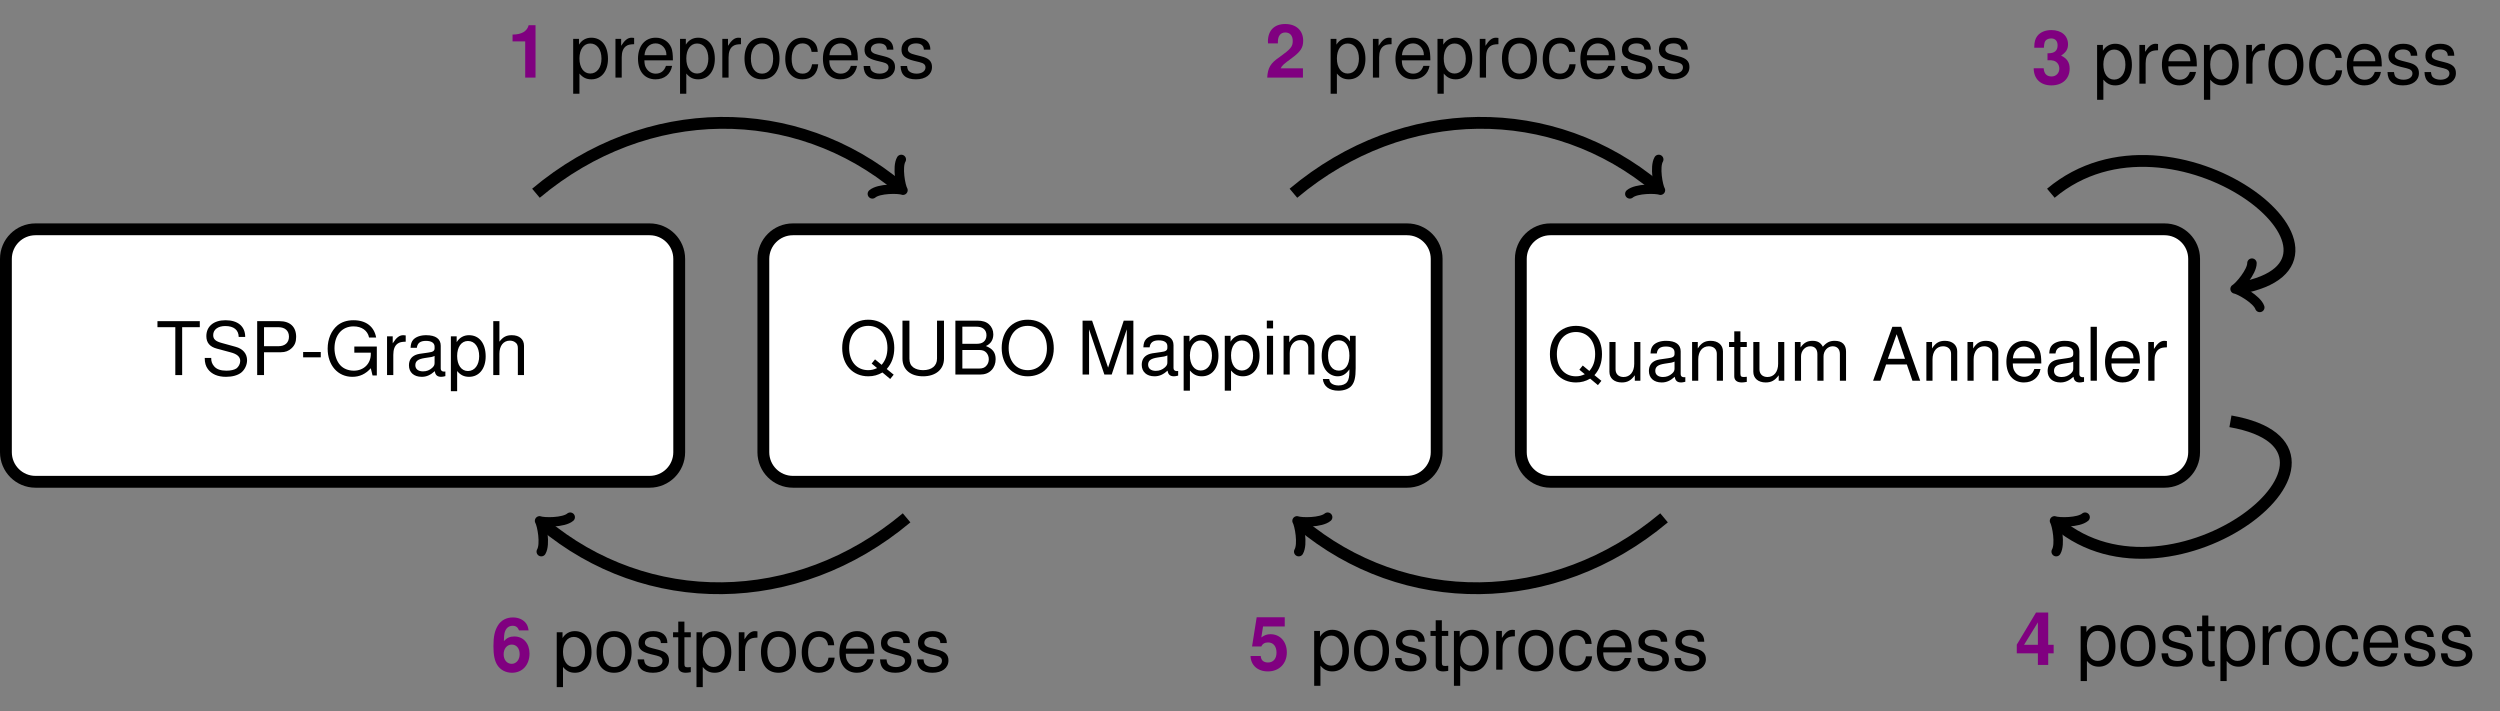 <?xml version="1.0" encoding="UTF-8"?><svg xmlns="http://www.w3.org/2000/svg" xmlns:xlink="http://www.w3.org/1999/xlink" width="336.816pt" height="95.802pt" viewBox="0 0 336.816 95.802"><rect x="0" y="0" width="336.816" height="95.802" fill="#808080" stroke="none"/><defs><g><g id="glyph-0-0"><path d="M 3.531 -6.453 L 5.906 -6.453 L 5.906 -7.266 L 0.203 -7.266 L 0.203 -6.453 L 2.609 -6.453 L 2.609 0 L 3.531 0 Z M 3.531 -6.453 "/></g><g id="glyph-0-1"><path d="M 5.938 -5.141 C 5.938 -6.562 4.953 -7.391 3.281 -7.391 C 1.688 -7.391 0.703 -6.562 0.703 -5.25 C 0.703 -4.359 1.172 -3.812 2.125 -3.562 L 3.922 -3.078 C 4.844 -2.844 5.266 -2.469 5.266 -1.906 C 5.266 -1.516 5.047 -1.109 4.75 -0.891 C 4.453 -0.703 4 -0.594 3.406 -0.594 C 2.625 -0.594 2.078 -0.781 1.734 -1.203 C 1.469 -1.516 1.344 -1.859 1.359 -2.312 L 0.484 -2.312 C 0.484 -1.641 0.625 -1.203 0.906 -0.812 C 1.406 -0.125 2.25 0.234 3.344 0.234 C 4.219 0.234 4.922 0.031 5.391 -0.328 C 5.875 -0.719 6.188 -1.359 6.188 -2 C 6.188 -2.891 5.625 -3.547 4.641 -3.812 L 2.828 -4.312 C 1.938 -4.547 1.625 -4.828 1.625 -5.391 C 1.625 -6.125 2.266 -6.609 3.25 -6.609 C 4.406 -6.609 5.047 -6.078 5.062 -5.141 Z M 5.938 -5.141 "/></g><g id="glyph-0-2"><path d="M 1.828 -3.078 L 4.109 -3.078 C 4.688 -3.078 5.141 -3.25 5.516 -3.594 C 5.969 -4 6.156 -4.469 6.156 -5.141 C 6.156 -6.5 5.344 -7.266 3.906 -7.266 L 0.906 -7.266 L 0.906 0 L 1.828 0 Z M 1.828 -3.891 L 1.828 -6.453 L 3.766 -6.453 C 4.656 -6.453 5.188 -5.969 5.188 -5.172 C 5.188 -4.375 4.656 -3.891 3.766 -3.891 Z M 1.828 -3.891 "/></g><g id="glyph-0-3"><path d="M 2.828 -3.109 L 0.453 -3.109 L 0.453 -2.391 L 2.828 -2.391 Z M 2.828 -3.109 "/></g><g id="glyph-0-4"><path d="M 7.062 -3.844 L 4.031 -3.844 L 4.031 -3.016 L 6.25 -3.016 L 6.25 -2.828 C 6.25 -1.531 5.297 -0.594 3.969 -0.594 C 3.234 -0.594 2.562 -0.859 2.141 -1.328 C 1.656 -1.844 1.359 -2.719 1.359 -3.609 C 1.359 -5.391 2.375 -6.562 3.922 -6.562 C 5.031 -6.562 5.828 -6 6.016 -5.062 L 6.969 -5.062 C 6.703 -6.547 5.594 -7.391 3.922 -7.391 C 3.047 -7.391 2.328 -7.156 1.75 -6.688 C 0.922 -5.984 0.438 -4.859 0.438 -3.562 C 0.438 -1.328 1.797 0.234 3.766 0.234 C 4.75 0.234 5.547 -0.141 6.25 -0.922 L 6.484 0.047 L 7.062 0.047 Z M 7.062 -3.844 "/></g><g id="glyph-0-5"><path d="M 0.688 -5.219 L 0.688 0 L 1.531 0 L 1.531 -2.719 C 1.531 -3.453 1.719 -3.953 2.109 -4.234 C 2.375 -4.422 2.625 -4.484 3.203 -4.5 L 3.203 -5.344 C 3.062 -5.359 2.984 -5.375 2.875 -5.375 C 2.344 -5.375 1.938 -5.047 1.453 -4.281 L 1.453 -5.219 Z M 0.688 -5.219 "/></g><g id="glyph-0-6"><path d="M 5.328 -0.484 C 5.25 -0.469 5.203 -0.469 5.156 -0.469 C 4.859 -0.469 4.703 -0.625 4.703 -0.875 L 4.703 -3.953 C 4.703 -4.875 4.031 -5.375 2.734 -5.375 C 1.984 -5.375 1.359 -5.156 1 -4.766 C 0.766 -4.5 0.672 -4.203 0.641 -3.672 L 1.484 -3.672 C 1.562 -4.312 1.938 -4.609 2.719 -4.609 C 3.453 -4.609 3.875 -4.328 3.875 -3.828 L 3.875 -3.609 C 3.875 -3.266 3.672 -3.109 3.016 -3.031 C 1.828 -2.875 1.656 -2.844 1.328 -2.719 C 0.734 -2.469 0.422 -2 0.422 -1.312 C 0.422 -0.375 1.078 0.234 2.141 0.234 C 2.797 0.234 3.312 0 3.906 -0.531 C 3.969 -0.016 4.234 0.234 4.766 0.234 C 4.938 0.234 5.062 0.203 5.328 0.141 Z M 3.875 -1.641 C 3.875 -1.359 3.797 -1.203 3.547 -0.969 C 3.203 -0.656 2.797 -0.5 2.312 -0.5 C 1.672 -0.5 1.281 -0.812 1.281 -1.328 C 1.281 -1.891 1.656 -2.156 2.547 -2.297 C 3.422 -2.406 3.594 -2.453 3.875 -2.578 Z M 3.875 -1.641 "/></g><g id="glyph-0-7"><path d="M 0.531 2.172 L 1.375 2.172 L 1.375 -0.547 C 1.812 -0.016 2.297 0.234 2.984 0.234 C 4.328 0.234 5.219 -0.859 5.219 -2.516 C 5.219 -4.281 4.359 -5.375 2.969 -5.375 C 2.266 -5.375 1.688 -5.047 1.312 -4.438 L 1.312 -5.219 L 0.531 -5.219 Z M 2.828 -4.594 C 3.75 -4.594 4.344 -3.781 4.344 -2.547 C 4.344 -1.359 3.734 -0.547 2.828 -0.547 C 1.953 -0.547 1.375 -1.344 1.375 -2.578 C 1.375 -3.797 1.953 -4.594 2.828 -4.594 Z M 2.828 -4.594 "/></g><g id="glyph-0-8"><path d="M 0.703 -7.266 L 0.703 0 L 1.531 0 L 1.531 -2.875 C 1.531 -3.953 2.078 -4.641 2.938 -4.641 C 3.203 -4.641 3.484 -4.562 3.672 -4.406 C 3.922 -4.234 4.016 -3.984 4.016 -3.625 L 4.016 0 L 4.844 0 L 4.844 -3.953 C 4.844 -4.828 4.219 -5.375 3.203 -5.375 C 2.469 -5.375 2.016 -5.141 1.531 -4.5 L 1.531 -7.266 Z M 0.703 -7.266 "/></g><g id="glyph-0-9"><path d="M 7.312 0.016 L 6.375 -0.75 C 7.062 -1.516 7.391 -2.453 7.391 -3.594 C 7.391 -5.859 5.984 -7.391 3.891 -7.391 C 1.797 -7.391 0.375 -5.859 0.375 -3.578 C 0.375 -1.312 1.797 0.234 3.891 0.234 C 4.609 0.234 5.203 0.062 5.797 -0.281 L 6.844 0.594 Z M 4.797 -2.047 L 4.344 -1.484 L 5.078 -0.875 C 4.641 -0.672 4.312 -0.594 3.875 -0.594 C 2.328 -0.594 1.312 -1.781 1.312 -3.578 C 1.312 -5.375 2.344 -6.562 3.891 -6.562 C 5.438 -6.562 6.469 -5.375 6.469 -3.594 C 6.469 -2.656 6.219 -1.922 5.688 -1.312 Z M 4.797 -2.047 "/></g><g id="glyph-0-10"><path d="M 5.5 -7.266 L 5.5 -2.156 C 5.5 -1.188 4.797 -0.594 3.625 -0.594 C 3.094 -0.594 2.656 -0.719 2.297 -0.969 C 1.938 -1.25 1.781 -1.609 1.781 -2.156 L 1.781 -7.266 L 0.844 -7.266 L 0.844 -2.156 C 0.844 -0.688 1.906 0.234 3.625 0.234 C 5.328 0.234 6.438 -0.703 6.438 -2.156 L 6.438 -7.266 Z M 5.5 -7.266 "/></g><g id="glyph-0-11"><path d="M 0.781 0 L 4.062 0 C 4.75 0 5.266 -0.188 5.656 -0.609 C 6.016 -0.984 6.203 -1.5 6.203 -2.078 C 6.203 -2.953 5.812 -3.484 4.891 -3.844 C 5.547 -4.141 5.891 -4.688 5.891 -5.422 C 5.891 -5.953 5.688 -6.422 5.312 -6.766 C 4.938 -7.109 4.438 -7.266 3.734 -7.266 L 0.781 -7.266 Z M 1.719 -4.141 L 1.719 -6.453 L 3.516 -6.453 C 4.031 -6.453 4.312 -6.375 4.562 -6.188 C 4.828 -5.984 4.969 -5.688 4.969 -5.297 C 4.969 -4.906 4.828 -4.594 4.562 -4.391 C 4.312 -4.203 4.031 -4.141 3.516 -4.141 Z M 1.719 -0.812 L 1.719 -3.312 L 3.984 -3.312 C 4.422 -3.312 4.719 -3.203 4.938 -2.969 C 5.156 -2.734 5.281 -2.422 5.281 -2.062 C 5.281 -1.719 5.156 -1.391 4.938 -1.172 C 4.719 -0.922 4.422 -0.812 3.984 -0.812 Z M 1.719 -0.812 "/></g><g id="glyph-0-12"><path d="M 3.875 -7.391 C 1.797 -7.391 0.375 -5.859 0.375 -3.578 C 0.375 -1.312 1.797 0.234 3.891 0.234 C 4.766 0.234 5.547 -0.047 6.141 -0.531 C 6.922 -1.203 7.391 -2.328 7.391 -3.516 C 7.391 -5.859 6.016 -7.391 3.875 -7.391 Z M 3.875 -6.562 C 5.453 -6.562 6.469 -5.375 6.469 -3.531 C 6.469 -1.781 5.422 -0.594 3.891 -0.594 C 2.344 -0.594 1.312 -1.781 1.312 -3.578 C 1.312 -5.375 2.344 -6.562 3.875 -6.562 Z M 3.875 -6.562 "/></g><g id="glyph-0-13"><path d="M 4.672 0 L 6.703 -6.094 L 6.703 0 L 7.594 0 L 7.594 -7.266 L 6.297 -7.266 L 4.188 -0.938 L 2.031 -7.266 L 0.75 -7.266 L 0.75 0 L 1.625 0 L 1.625 -6.094 L 3.688 0 Z M 4.672 0 "/></g><g id="glyph-0-14"><path d="M 1.5 -5.219 L 0.672 -5.219 L 0.672 0 L 1.5 0 Z M 1.5 -7.266 L 0.656 -7.266 L 0.656 -6.219 L 1.5 -6.219 Z M 1.5 -7.266 "/></g><g id="glyph-0-15"><path d="M 0.703 -5.219 L 0.703 0 L 1.531 0 L 1.531 -2.875 C 1.531 -3.953 2.094 -4.641 2.953 -4.641 C 3.609 -4.641 4.031 -4.25 4.031 -3.625 L 4.031 0 L 4.859 0 L 4.859 -3.953 C 4.859 -4.812 4.203 -5.375 3.203 -5.375 C 2.422 -5.375 1.922 -5.078 1.469 -4.344 L 1.469 -5.219 Z M 0.703 -5.219 "/></g><g id="glyph-0-16"><path d="M 4.109 -5.219 L 4.109 -4.469 C 3.688 -5.078 3.188 -5.375 2.516 -5.375 C 1.188 -5.375 0.297 -4.219 0.297 -2.516 C 0.297 -1.672 0.516 -0.969 0.953 -0.469 C 1.328 -0.031 1.891 0.234 2.438 0.234 C 3.094 0.234 3.562 -0.047 4.031 -0.703 L 4.031 -0.438 C 4.031 0.266 3.938 0.703 3.734 0.984 C 3.516 1.297 3.078 1.469 2.578 1.469 C 2.188 1.469 1.859 1.375 1.625 1.203 C 1.438 1.047 1.359 0.906 1.312 0.594 L 0.453 0.594 C 0.547 1.578 1.312 2.172 2.547 2.172 C 3.312 2.172 3.984 1.922 4.328 1.5 C 4.719 1.031 4.875 0.375 4.875 -0.859 L 4.875 -5.219 Z M 2.609 -4.609 C 3.5 -4.609 4.031 -3.844 4.031 -2.547 C 4.031 -1.297 3.484 -0.531 2.609 -0.531 C 1.703 -0.531 1.156 -1.312 1.156 -2.578 C 1.156 -3.828 1.719 -4.609 2.609 -4.609 Z M 2.609 -4.609 "/></g><g id="glyph-0-17"><path d="M 4.812 0 L 4.812 -5.219 L 3.984 -5.219 L 3.984 -2.266 C 3.984 -1.203 3.422 -0.5 2.547 -0.5 C 1.891 -0.5 1.469 -0.891 1.469 -1.531 L 1.469 -5.219 L 0.641 -5.219 L 0.641 -1.203 C 0.641 -0.328 1.297 0.234 2.312 0.234 C 3.078 0.234 3.562 -0.047 4.062 -0.734 L 4.062 0 Z M 4.812 0 "/></g><g id="glyph-0-18"><path d="M 2.531 -5.219 L 1.672 -5.219 L 1.672 -6.656 L 0.844 -6.656 L 0.844 -5.219 L 0.141 -5.219 L 0.141 -4.547 L 0.844 -4.547 L 0.844 -0.594 C 0.844 -0.062 1.203 0.234 1.859 0.234 C 2.047 0.234 2.25 0.203 2.531 0.156 L 2.531 -0.531 C 2.422 -0.516 2.297 -0.5 2.141 -0.5 C 1.781 -0.5 1.672 -0.594 1.672 -0.969 L 1.672 -4.547 L 2.531 -4.547 Z M 2.531 -5.219 "/></g><g id="glyph-0-19"><path d="M 0.703 -5.219 L 0.703 0 L 1.531 0 L 1.531 -3.281 C 1.531 -4.031 2.078 -4.641 2.766 -4.641 C 3.375 -4.641 3.734 -4.266 3.734 -3.594 L 3.734 0 L 4.562 0 L 4.562 -3.281 C 4.562 -4.031 5.109 -4.641 5.797 -4.641 C 6.406 -4.641 6.766 -4.25 6.766 -3.594 L 6.766 0 L 7.594 0 L 7.594 -3.922 C 7.594 -4.859 7.062 -5.375 6.078 -5.375 C 5.391 -5.375 4.969 -5.156 4.469 -4.578 C 4.172 -5.141 3.75 -5.375 3.078 -5.375 C 2.375 -5.375 1.906 -5.109 1.469 -4.484 L 1.469 -5.219 Z M 0.703 -5.219 "/></g><g id="glyph-0-20"><path d="M 4.719 -2.188 L 5.469 0 L 6.516 0 L 3.953 -7.266 L 2.766 -7.266 L 0.172 0 L 1.156 0 L 1.922 -2.188 Z M 4.469 -2.953 L 2.156 -2.953 L 3.344 -6.266 Z M 4.469 -2.953 "/></g><g id="glyph-0-21"><path d="M 5.109 -2.328 C 5.109 -3.125 5.047 -3.609 4.906 -4 C 4.562 -4.859 3.766 -5.375 2.797 -5.375 C 1.328 -5.375 0.406 -4.25 0.406 -2.547 C 0.406 -0.828 1.312 0.234 2.766 0.234 C 3.969 0.234 4.797 -0.453 5 -1.578 L 4.172 -1.578 C 3.938 -0.891 3.469 -0.531 2.797 -0.531 C 2.266 -0.531 1.828 -0.781 1.547 -1.219 C 1.344 -1.516 1.281 -1.812 1.266 -2.328 Z M 1.281 -3.016 C 1.359 -3.984 1.938 -4.609 2.781 -4.609 C 3.594 -4.609 4.234 -3.922 4.234 -3.078 C 4.234 -3.047 4.234 -3.031 4.219 -3.016 Z M 1.281 -3.016 "/></g><g id="glyph-0-22"><path d="M 1.516 -7.266 L 0.672 -7.266 L 0.672 0 L 1.516 0 Z M 1.516 -7.266 "/></g><g id="glyph-0-23"><path d="M 2.719 -5.375 C 1.25 -5.375 0.359 -4.328 0.359 -2.578 C 0.359 -0.812 1.234 0.234 2.719 0.234 C 4.188 0.234 5.078 -0.812 5.078 -2.531 C 5.078 -4.344 4.219 -5.375 2.719 -5.375 Z M 2.719 -4.609 C 3.656 -4.609 4.219 -3.844 4.219 -2.547 C 4.219 -1.312 3.641 -0.531 2.719 -0.531 C 1.797 -0.531 1.219 -1.312 1.219 -2.578 C 1.219 -3.828 1.797 -4.609 2.719 -4.609 Z M 2.719 -4.609 "/></g><g id="glyph-0-24"><path d="M 4.688 -3.469 C 4.656 -3.984 4.547 -4.312 4.344 -4.594 C 3.984 -5.078 3.359 -5.375 2.625 -5.375 C 1.219 -5.375 0.312 -4.25 0.312 -2.516 C 0.312 -0.844 1.203 0.234 2.625 0.234 C 3.875 0.234 4.656 -0.516 4.75 -1.797 L 3.922 -1.797 C 3.781 -0.953 3.344 -0.531 2.641 -0.531 C 1.719 -0.531 1.172 -1.281 1.172 -2.516 C 1.172 -3.828 1.719 -4.609 2.625 -4.609 C 3.312 -4.609 3.766 -4.203 3.859 -3.469 Z M 4.688 -3.469 "/></g><g id="glyph-0-25"><path d="M 4.359 -3.766 C 4.359 -4.797 3.672 -5.375 2.469 -5.375 C 1.25 -5.375 0.469 -4.75 0.469 -3.781 C 0.469 -2.953 0.891 -2.578 2.125 -2.266 L 2.906 -2.078 C 3.484 -1.938 3.703 -1.734 3.703 -1.359 C 3.703 -0.875 3.219 -0.531 2.5 -0.531 C 2.047 -0.531 1.672 -0.672 1.453 -0.891 C 1.328 -1.031 1.266 -1.188 1.219 -1.562 L 0.344 -1.562 C 0.375 -0.344 1.062 0.234 2.422 0.234 C 3.734 0.234 4.578 -0.422 4.578 -1.422 C 4.578 -2.203 4.141 -2.625 3.094 -2.875 L 2.297 -3.078 C 1.625 -3.234 1.328 -3.453 1.328 -3.812 C 1.328 -4.297 1.766 -4.609 2.438 -4.609 C 3.109 -4.609 3.469 -4.312 3.484 -3.766 Z M 4.359 -3.766 "/></g><g id="glyph-1-0"><path d="M 2.375 -4.875 L 2.375 0 L 3.766 0 L 3.766 -7.062 L 2.844 -7.062 C 2.625 -6.234 1.891 -5.797 0.672 -5.797 L 0.672 -4.875 Z M 2.375 -4.875 "/></g><g id="glyph-1-1"><path d="M 5.109 -1.25 L 2.109 -1.25 C 2.297 -1.625 2.516 -1.828 3.547 -2.578 C 4.781 -3.484 5.141 -4.016 5.141 -4.969 C 5.141 -6.344 4.203 -7.219 2.719 -7.219 C 1.25 -7.219 0.391 -6.344 0.391 -4.859 C 0.391 -4.797 0.391 -4.719 0.406 -4.609 L 1.734 -4.609 L 1.734 -4.828 C 1.734 -5.625 2.109 -6.078 2.734 -6.078 C 3.359 -6.078 3.734 -5.656 3.734 -4.938 C 3.734 -4.172 3.484 -3.859 1.938 -2.75 C 0.734 -1.938 0.375 -1.312 0.297 0 L 5.109 0 Z M 5.109 -1.25 "/></g><g id="glyph-1-2"><path d="M 2.156 -3.156 C 2.656 -3.156 2.734 -3.156 2.984 -3.094 C 3.453 -2.953 3.75 -2.547 3.75 -2.031 C 3.75 -1.422 3.312 -0.969 2.703 -0.969 C 2.047 -0.969 1.688 -1.344 1.641 -2.078 L 0.297 -2.078 C 0.297 -0.656 1.219 0.234 2.672 0.234 C 4.172 0.234 5.141 -0.656 5.141 -2.031 C 5.141 -2.859 4.781 -3.406 3.984 -3.781 C 4.641 -4.203 4.922 -4.641 4.922 -5.297 C 4.922 -6.469 4.031 -7.219 2.672 -7.219 C 1.859 -7.219 1.188 -6.938 0.781 -6.422 C 0.516 -6.078 0.375 -5.594 0.375 -4.969 L 0.375 -4.844 L 1.672 -4.844 C 1.688 -5.219 1.719 -5.406 1.781 -5.594 C 1.906 -5.906 2.234 -6.094 2.641 -6.094 C 3.203 -6.094 3.516 -5.75 3.516 -5.156 C 3.516 -4.453 3.109 -4.094 2.281 -4.094 L 2.156 -4.094 Z M 2.156 -3.156 "/></g><g id="glyph-1-3"><path d="M 5.203 -2.719 L 4.469 -2.719 L 4.469 -7.062 L 2.828 -7.062 L 0.234 -2.734 L 0.234 -1.562 L 3.078 -1.562 L 3.078 0 L 4.469 0 L 4.469 -1.562 L 5.203 -1.562 Z M 3.078 -2.719 L 1.219 -2.719 L 3.078 -5.734 Z M 3.078 -2.719 "/></g><g id="glyph-1-4"><path d="M 4.875 -7.062 L 1.094 -7.062 L 0.469 -3.125 L 1.719 -3.125 C 1.875 -3.484 2.188 -3.672 2.625 -3.672 C 3.328 -3.672 3.766 -3.156 3.766 -2.297 C 3.766 -1.469 3.312 -0.969 2.625 -0.969 C 2.016 -0.969 1.672 -1.281 1.641 -1.844 L 0.266 -1.844 C 0.297 -0.609 1.219 0.234 2.609 0.234 C 4.109 0.234 5.156 -0.812 5.156 -2.328 C 5.156 -3.781 4.25 -4.781 2.953 -4.781 C 2.484 -4.781 2.141 -4.656 1.719 -4.344 L 1.953 -5.828 L 4.875 -5.828 Z M 4.875 -7.062 "/></g><g id="glyph-1-5"><path d="M 5.047 -5.469 C 4.984 -5.922 4.891 -6.156 4.719 -6.406 C 4.344 -6.922 3.703 -7.219 2.938 -7.219 C 2.047 -7.219 1.328 -6.828 0.906 -6.125 C 0.484 -5.438 0.312 -4.641 0.312 -3.359 C 0.312 -2.141 0.469 -1.391 0.828 -0.812 C 1.234 -0.156 1.969 0.234 2.812 0.234 C 4.219 0.234 5.172 -0.828 5.172 -2.359 C 5.172 -3.719 4.344 -4.656 3.125 -4.656 C 2.547 -4.656 2.156 -4.484 1.719 -4.031 C 1.75 -4.781 1.75 -4.781 1.797 -5.078 C 1.938 -5.719 2.328 -6.094 2.891 -6.094 C 3.344 -6.094 3.578 -5.906 3.766 -5.469 Z M 2.781 -3.562 C 3.422 -3.562 3.844 -3.047 3.844 -2.266 C 3.844 -1.516 3.391 -0.969 2.766 -0.969 C 2.141 -0.969 1.688 -1.5 1.688 -2.25 C 1.688 -3.016 2.141 -3.562 2.781 -3.562 Z M 2.781 -3.562 "/></g></g><clipPath id="clip-0"><path clip-rule="nonzero" d="M 254 34 L 331 34 L 331 95.801 L 254 95.801 Z M 254 34 "/></clipPath><clipPath id="clip-1"><path clip-rule="nonzero" d="M 152 47 L 247 47 L 247 95.801 L 152 95.801 Z M 152 47 "/></clipPath><clipPath id="clip-2"><path clip-rule="nonzero" d="M 50 47 L 145 47 L 145 95.801 L 50 95.801 Z M 50 47 "/></clipPath></defs><path fill-rule="nonzero" fill="rgb(100%, 100%, 100%)" fill-opacity="1" stroke-width="1.594" stroke-linecap="butt" stroke-linejoin="miter" stroke="rgb(0%, 0%, 0%)" stroke-opacity="1" stroke-miterlimit="10" d="M 41.369 17.006 L -41.37 17.006 C -43.569 17.006 -45.354 15.225 -45.354 13.022 L -45.354 -13.025 C -45.354 -15.224 -43.569 -17.009 -41.37 -17.009 L 41.369 -17.009 C 43.572 -17.009 45.357 -15.224 45.357 -13.025 L 45.357 13.022 C 45.357 15.225 43.572 17.006 41.369 17.006 Z M 41.369 17.006 " transform="matrix(1, 0, 0, -1, 46.151, 47.901)"/><g fill="rgb(0%, 0%, 0%)" fill-opacity="1"><use xlink:href="#glyph-0-0" x="21.011" y="50.534"/><use xlink:href="#glyph-0-1" x="27.098" y="50.534"/><use xlink:href="#glyph-0-2" x="33.743" y="50.534"/><use xlink:href="#glyph-0-3" x="40.388" y="50.534"/><use xlink:href="#glyph-0-4" x="43.706" y="50.534"/><use xlink:href="#glyph-0-5" x="51.457" y="50.534"/></g><g fill="rgb(0%, 0%, 0%)" fill-opacity="1"><use xlink:href="#glyph-0-6" x="54.675" y="50.534"/><use xlink:href="#glyph-0-7" x="60.214" y="50.534"/><use xlink:href="#glyph-0-8" x="65.753" y="50.534"/></g><path fill-rule="nonzero" fill="rgb(100%, 100%, 100%)" fill-opacity="1" stroke-width="1.594" stroke-linecap="butt" stroke-linejoin="miter" stroke="rgb(0%, 0%, 0%)" stroke-opacity="1" stroke-miterlimit="10" d="M 143.419 17.006 L 60.677 17.006 C 58.478 17.006 56.693 15.225 56.693 13.022 L 56.693 -13.025 C 56.693 -15.224 58.478 -17.009 60.677 -17.009 L 143.419 -17.009 C 145.619 -17.009 147.404 -15.224 147.404 -13.025 L 147.404 13.022 C 147.404 15.225 145.619 17.006 143.419 17.006 Z M 143.419 17.006 " transform="matrix(1, 0, 0, -1, 46.151, 47.901)"/><g fill="rgb(0%, 0%, 0%)" fill-opacity="1"><use xlink:href="#glyph-0-9" x="113.091" y="50.464"/></g><g fill="rgb(0%, 0%, 0%)" fill-opacity="1"><use xlink:href="#glyph-0-10" x="120.742" y="50.464"/><use xlink:href="#glyph-0-11" x="127.935" y="50.464"/><use xlink:href="#glyph-0-12" x="134.58" y="50.464"/></g><g fill="rgb(0%, 0%, 0%)" fill-opacity="1"><use xlink:href="#glyph-0-13" x="145.101" y="50.464"/><use xlink:href="#glyph-0-6" x="153.4" y="50.464"/><use xlink:href="#glyph-0-7" x="158.939" y="50.464"/><use xlink:href="#glyph-0-7" x="164.478" y="50.464"/><use xlink:href="#glyph-0-14" x="170.017" y="50.464"/><use xlink:href="#glyph-0-15" x="172.229" y="50.464"/><use xlink:href="#glyph-0-16" x="177.768" y="50.464"/></g><path fill-rule="nonzero" fill="rgb(100%, 100%, 100%)" fill-opacity="1" stroke-width="1.594" stroke-linecap="butt" stroke-linejoin="miter" stroke="rgb(0%, 0%, 0%)" stroke-opacity="1" stroke-miterlimit="10" d="M 245.466 17.006 L 162.728 17.006 C 160.529 17.006 158.744 15.225 158.744 13.022 L 158.744 -13.025 C 158.744 -15.224 160.529 -17.009 162.728 -17.009 L 245.466 -17.009 C 247.669 -17.009 249.454 -15.224 249.454 -13.025 L 249.454 13.022 C 249.454 15.225 247.669 17.006 245.466 17.006 Z M 245.466 17.006 " transform="matrix(1, 0, 0, -1, 46.151, 47.901)"/><g fill="rgb(0%, 0%, 0%)" fill-opacity="1"><use xlink:href="#glyph-0-9" x="208.439" y="51.293"/><use xlink:href="#glyph-0-17" x="216.19" y="51.293"/><use xlink:href="#glyph-0-6" x="221.729" y="51.293"/><use xlink:href="#glyph-0-15" x="227.268" y="51.293"/><use xlink:href="#glyph-0-18" x="232.808" y="51.293"/><use xlink:href="#glyph-0-17" x="235.577" y="51.293"/><use xlink:href="#glyph-0-19" x="241.116" y="51.293"/></g><g fill="rgb(0%, 0%, 0%)" fill-opacity="1"><use xlink:href="#glyph-0-20" x="252.185" y="51.293"/><use xlink:href="#glyph-0-15" x="258.83" y="51.293"/><use xlink:href="#glyph-0-15" x="264.369" y="51.293"/><use xlink:href="#glyph-0-21" x="269.908" y="51.293"/><use xlink:href="#glyph-0-6" x="275.447" y="51.293"/><use xlink:href="#glyph-0-22" x="280.987" y="51.293"/><use xlink:href="#glyph-0-21" x="283.198" y="51.293"/><use xlink:href="#glyph-0-5" x="288.738" y="51.293"/></g><path fill="none" stroke-width="1.594" stroke-linecap="butt" stroke-linejoin="miter" stroke="rgb(0%, 0%, 0%)" stroke-opacity="1" stroke-miterlimit="10" d="M 26.056 21.866 C 40.974 34.381 61.076 34.381 75.068 22.639 " transform="matrix(1, 0, 0, -1, 46.151, 47.901)"/><path fill="none" stroke-width="1.275" stroke-linecap="round" stroke-linejoin="round" stroke="rgb(0%, 0%, 0%)" stroke-opacity="1" stroke-miterlimit="10" d="M -2.271 3.029 C -2.082 1.892 0.001 0.188 0.566 -0 C 0.001 -0.189 -2.084 -1.892 -2.272 -3.029 " transform="matrix(0.766, 0.643, 0.643, -0.766, 121.219, 25.261)"/><g fill="rgb(50%, 0%, 50%)" fill-opacity="1"><use xlink:href="#glyph-1-0" x="68.383" y="10.454"/></g><g fill="rgb(0%, 0%, 0%)" fill-opacity="1"><use xlink:href="#glyph-0-7" x="76.692" y="10.454"/><use xlink:href="#glyph-0-5" x="82.231" y="10.454"/><use xlink:href="#glyph-0-21" x="85.549" y="10.454"/><use xlink:href="#glyph-0-7" x="91.088" y="10.454"/><use xlink:href="#glyph-0-5" x="96.627" y="10.454"/><use xlink:href="#glyph-0-23" x="99.945" y="10.454"/><use xlink:href="#glyph-0-24" x="105.484" y="10.454"/><use xlink:href="#glyph-0-21" x="110.465" y="10.454"/><use xlink:href="#glyph-0-25" x="116.004" y="10.454"/><use xlink:href="#glyph-0-25" x="120.986" y="10.454"/></g><path fill="none" stroke-width="1.594" stroke-linecap="butt" stroke-linejoin="miter" stroke="rgb(0%, 0%, 0%)" stroke-opacity="1" stroke-miterlimit="10" d="M 128.107 21.866 C 143.025 34.381 163.122 34.381 177.119 22.639 " transform="matrix(1, 0, 0, -1, 46.151, 47.901)"/><path fill="none" stroke-width="1.275" stroke-linecap="round" stroke-linejoin="round" stroke="rgb(0%, 0%, 0%)" stroke-opacity="1" stroke-miterlimit="10" d="M -2.273 3.028 C -2.081 1.893 0.002 0.189 0.568 0.001 C -0.001 -0.191 -2.082 -1.891 -2.27 -3.028 " transform="matrix(0.766, 0.643, 0.643, -0.766, 223.268, 25.261)"/><g fill="rgb(50%, 0%, 50%)" fill-opacity="1"><use xlink:href="#glyph-1-1" x="170.431" y="10.454"/></g><g fill="rgb(0%, 0%, 0%)" fill-opacity="1"><use xlink:href="#glyph-0-7" x="178.74" y="10.454"/><use xlink:href="#glyph-0-5" x="184.279" y="10.454"/><use xlink:href="#glyph-0-21" x="187.597" y="10.454"/><use xlink:href="#glyph-0-7" x="193.136" y="10.454"/><use xlink:href="#glyph-0-5" x="198.675" y="10.454"/><use xlink:href="#glyph-0-23" x="201.993" y="10.454"/><use xlink:href="#glyph-0-24" x="207.532" y="10.454"/><use xlink:href="#glyph-0-21" x="212.513" y="10.454"/><use xlink:href="#glyph-0-25" x="218.052" y="10.454"/><use xlink:href="#glyph-0-25" x="223.034" y="10.454"/></g><path fill="none" stroke-width="1.594" stroke-linecap="butt" stroke-linejoin="miter" stroke="rgb(0%, 0%, 0%)" stroke-opacity="1" stroke-miterlimit="10" d="M 230.154 21.866 C 246.591 35.659 275.478 12.585 255.536 9.069 " transform="matrix(1, 0, 0, -1, 46.151, 47.901)"/><path fill="none" stroke-width="1.275" stroke-linecap="round" stroke-linejoin="round" stroke="rgb(0%, 0%, 0%)" stroke-opacity="1" stroke-miterlimit="10" d="M -2.272 3.027 C -2.083 1.895 0 0.191 0.569 -0.001 C 0 -0.19 -2.081 -1.894 -2.273 -3.03 " transform="matrix(-0.985, 0.174, 0.174, 0.985, 301.686, 38.832)"/><g fill="rgb(50%, 0%, 50%)" fill-opacity="1"><use xlink:href="#glyph-1-2" x="273.696" y="11.271"/></g><g fill="rgb(0%, 0%, 0%)" fill-opacity="1"><use xlink:href="#glyph-0-7" x="282.004" y="11.271"/><use xlink:href="#glyph-0-5" x="287.543" y="11.271"/><use xlink:href="#glyph-0-21" x="290.861" y="11.271"/><use xlink:href="#glyph-0-7" x="296.4" y="11.271"/><use xlink:href="#glyph-0-5" x="301.939" y="11.271"/><use xlink:href="#glyph-0-23" x="305.257" y="11.271"/><use xlink:href="#glyph-0-24" x="310.796" y="11.271"/><use xlink:href="#glyph-0-21" x="315.777" y="11.271"/><use xlink:href="#glyph-0-25" x="321.316" y="11.271"/><use xlink:href="#glyph-0-25" x="326.298" y="11.271"/></g><g clip-path="url(#clip-0)"><path fill="none" stroke-width="1.594" stroke-linecap="butt" stroke-linejoin="miter" stroke="rgb(0%, 0%, 0%)" stroke-opacity="1" stroke-miterlimit="10" d="M 254.349 -8.861 C 275.478 -12.587 246.591 -35.658 231.079 -22.642 " transform="matrix(1, 0, 0, -1, 46.151, 47.901)"/></g><path fill="none" stroke-width="1.275" stroke-linecap="round" stroke-linejoin="round" stroke="rgb(0%, 0%, 0%)" stroke-opacity="1" stroke-miterlimit="10" d="M -2.271 3.028 C -2.082 1.891 -0.002 0.19 0.567 -0.002 C 0.001 -0.191 -2.083 -1.894 -2.271 -3.031 " transform="matrix(-0.766, -0.643, -0.643, 0.766, 277.23, 70.541)"/><g fill="rgb(50%, 0%, 50%)" fill-opacity="1"><use xlink:href="#glyph-1-3" x="271.479" y="89.587"/></g><g fill="rgb(0%, 0%, 0%)" fill-opacity="1"><use xlink:href="#glyph-0-7" x="279.788" y="89.587"/><use xlink:href="#glyph-0-23" x="285.327" y="89.587"/><use xlink:href="#glyph-0-25" x="290.866" y="89.587"/><use xlink:href="#glyph-0-18" x="295.848" y="89.587"/><use xlink:href="#glyph-0-7" x="298.617" y="89.587"/><use xlink:href="#glyph-0-5" x="304.157" y="89.587"/><use xlink:href="#glyph-0-23" x="307.474" y="89.587"/><use xlink:href="#glyph-0-24" x="313.013" y="89.587"/><use xlink:href="#glyph-0-21" x="317.995" y="89.587"/><use xlink:href="#glyph-0-25" x="323.534" y="89.587"/><use xlink:href="#glyph-0-25" x="328.515" y="89.587"/></g><g clip-path="url(#clip-1)"><path fill="none" stroke-width="1.594" stroke-linecap="butt" stroke-linejoin="miter" stroke="rgb(0%, 0%, 0%)" stroke-opacity="1" stroke-miterlimit="10" d="M 178.04 -21.865 C 163.122 -34.38 143.025 -34.38 129.029 -22.642 " transform="matrix(1, 0, 0, -1, 46.151, 47.901)"/></g><path fill="none" stroke-width="1.275" stroke-linecap="round" stroke-linejoin="round" stroke="rgb(0%, 0%, 0%)" stroke-opacity="1" stroke-miterlimit="10" d="M -2.27 3.029 C -2.081 1.892 -0 0.191 0.568 -0 C -0 -0.192 -2.082 -1.892 -2.27 -3.029 " transform="matrix(-0.766, -0.643, -0.643, 0.766, 175.181, 70.541)"/><g fill="rgb(50%, 0%, 50%)" fill-opacity="1"><use xlink:href="#glyph-1-4" x="168.214" y="90.225"/></g><g fill="rgb(0%, 0%, 0%)" fill-opacity="1"><use xlink:href="#glyph-0-7" x="176.523" y="90.225"/><use xlink:href="#glyph-0-23" x="182.062" y="90.225"/><use xlink:href="#glyph-0-25" x="187.601" y="90.225"/><use xlink:href="#glyph-0-18" x="192.583" y="90.225"/><use xlink:href="#glyph-0-7" x="195.352" y="90.225"/><use xlink:href="#glyph-0-5" x="200.892" y="90.225"/><use xlink:href="#glyph-0-23" x="204.209" y="90.225"/><use xlink:href="#glyph-0-24" x="209.748" y="90.225"/><use xlink:href="#glyph-0-21" x="214.73" y="90.225"/><use xlink:href="#glyph-0-25" x="220.269" y="90.225"/><use xlink:href="#glyph-0-25" x="225.25" y="90.225"/></g><g clip-path="url(#clip-2)"><path fill="none" stroke-width="1.594" stroke-linecap="butt" stroke-linejoin="miter" stroke="rgb(0%, 0%, 0%)" stroke-opacity="1" stroke-miterlimit="10" d="M 75.99 -21.865 C 61.076 -34.38 40.974 -34.38 26.982 -22.642 " transform="matrix(1, 0, 0, -1, 46.151, 47.901)"/></g><path fill="none" stroke-width="1.275" stroke-linecap="round" stroke-linejoin="round" stroke="rgb(0%, 0%, 0%)" stroke-opacity="1" stroke-miterlimit="10" d="M -2.271 3.028 C -2.082 1.891 -0.002 0.189 0.57 0.001 C 0.001 -0.191 -2.083 -1.894 -2.272 -3.031 " transform="matrix(-0.766, -0.643, -0.643, 0.766, 73.132, 70.541)"/><g fill="rgb(50%, 0%, 50%)" fill-opacity="1"><use xlink:href="#glyph-1-5" x="66.167" y="90.404"/></g><g fill="rgb(0%, 0%, 0%)" fill-opacity="1"><use xlink:href="#glyph-0-7" x="74.476" y="90.404"/><use xlink:href="#glyph-0-23" x="80.015" y="90.404"/><use xlink:href="#glyph-0-25" x="85.554" y="90.404"/><use xlink:href="#glyph-0-18" x="90.536" y="90.404"/><use xlink:href="#glyph-0-7" x="93.305" y="90.404"/><use xlink:href="#glyph-0-5" x="98.845" y="90.404"/><use xlink:href="#glyph-0-23" x="102.162" y="90.404"/><use xlink:href="#glyph-0-24" x="107.701" y="90.404"/><use xlink:href="#glyph-0-21" x="112.683" y="90.404"/><use xlink:href="#glyph-0-25" x="118.222" y="90.404"/><use xlink:href="#glyph-0-25" x="123.203" y="90.404"/></g></svg>